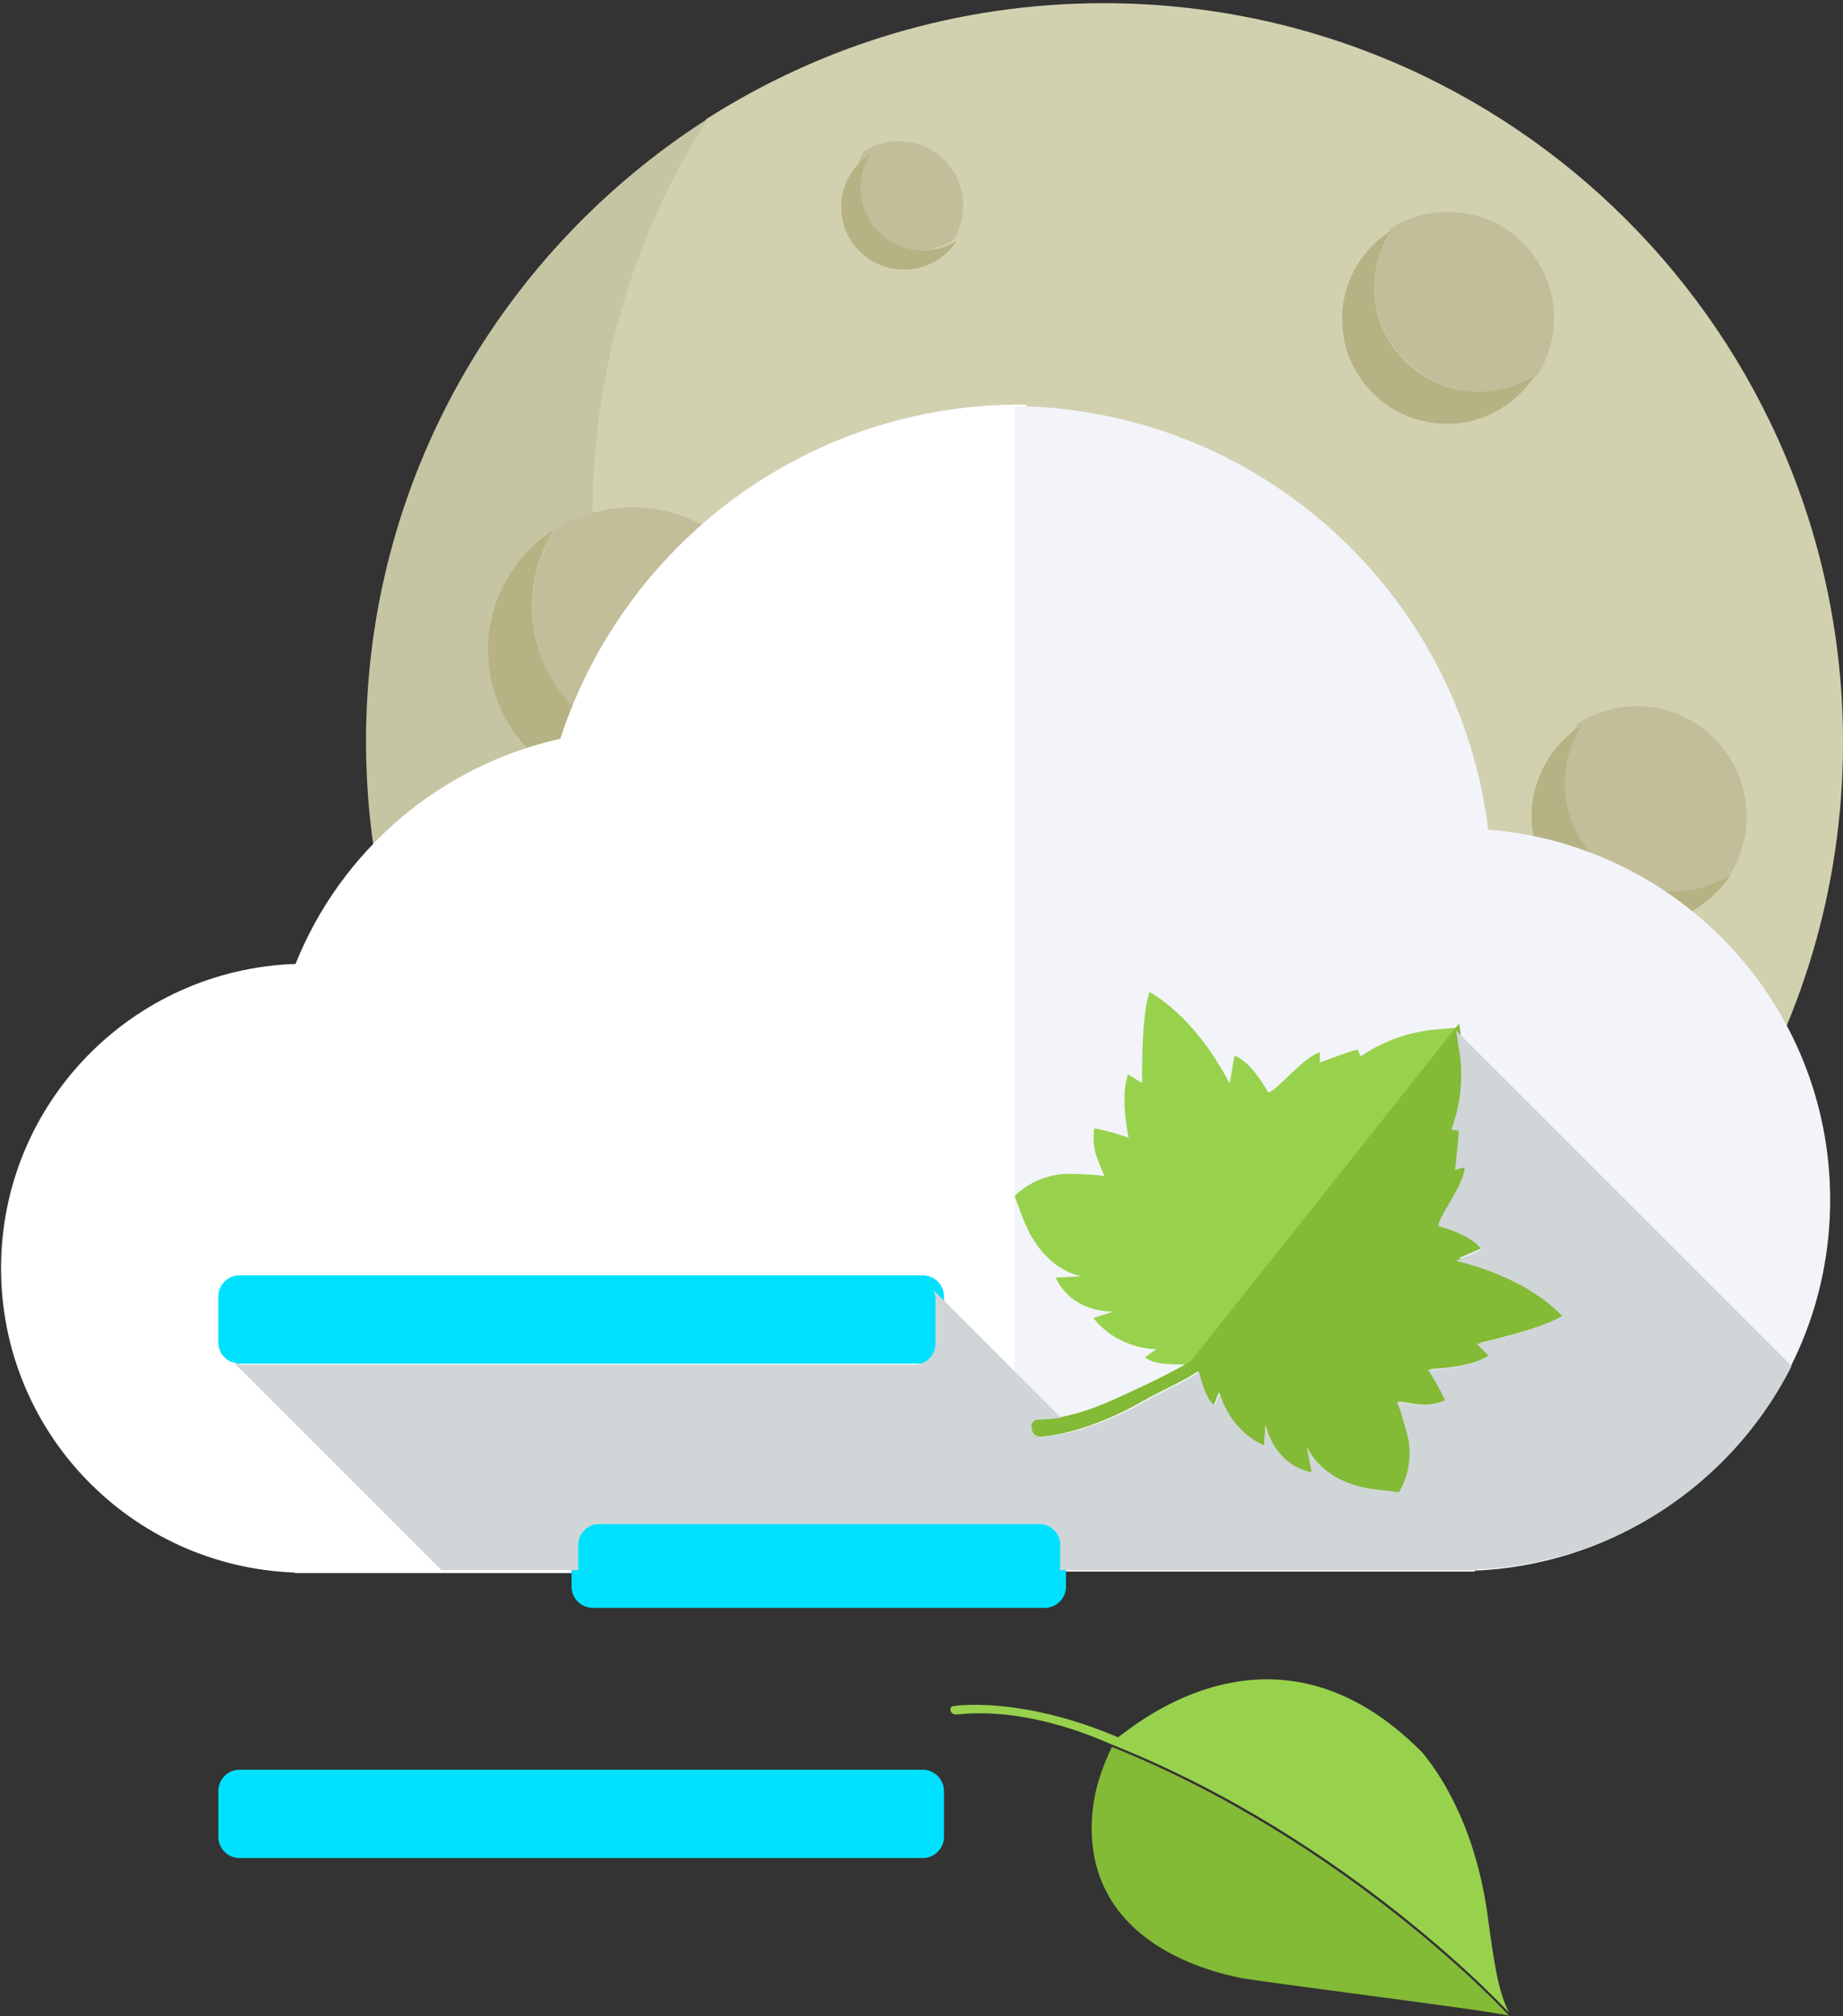 <svg width="287" height="314" xmlns="http://www.w3.org/2000/svg" xmlns:xlink="http://www.w3.org/1999/xlink" xmlns:svgjs="http://svgjs.com/svgjs" viewBox="1399 1599 287 314"><rect x="1399" y="1599" width="287" height="314" fill="#333333" stroke="none"/><svg width="195" height="196" xmlns="http://www.w3.org/2000/svg" xmlns:xlink="http://www.w3.org/1999/xlink" xmlns:svgjs="http://svgjs.com/svgjs" viewBox="0 0.497 195 195.006" fill="#d1d1b0" x="1491" y="1599"><svg xmlns="http://www.w3.org/2000/svg" xmlns:xlink="http://www.w3.org/1999/xlink" width="195" height="196" viewBox="1.371 1.817 193.274 193.28"><path paint-order="stroke fill markers" fill-rule="evenodd" d="M80.516 1.817c-22.565 0-43.574 6.575-61.288 17.873C7.935 37.396 1.37 58.41 1.37 80.974c0 63.03 51.085 114.124 114.132 114.124 22.55 0 43.568-6.569 61.28-17.86 11.288-17.713 17.863-38.722 17.863-61.29 0-63.034-51.096-114.13-114.13-114.13z"/></svg></svg><svg width="212" height="213" xmlns="http://www.w3.org/2000/svg" xmlns:xlink="http://www.w3.org/1999/xlink" xmlns:svgjs="http://svgjs.com/svgjs" viewBox="0 0.5 212 212.001" fill="#c6c5a3" x="1456" y="1617"><svg xmlns="http://www.w3.org/2000/svg" xmlns:xlink="http://www.w3.org/1999/xlink" width="212" height="213" viewBox="1.386 1.826 210.251 210.252"><path paint-order="stroke fill markers" fill-rule="evenodd" d="M36.371 62.974c0-22.51 6.54-43.472 17.78-61.148C22.457 22.104 1.386 57.53 1.386 97.947c0 63.035 51.103 114.131 114.13 114.131 40.415 0 75.845-21.063 96.12-52.755-17.68 11.236-38.643 17.775-61.133 17.775-63.047 0-114.132-51.093-114.132-114.124z"/></svg></svg><svg width="38" height="38" xmlns="http://www.w3.org/2000/svg" xmlns:xlink="http://www.w3.org/1999/xlink" xmlns:svgjs="http://svgjs.com/svgjs" viewBox="0 0.005 38 37.99" fill="#c1be99" x="1482" y="1678"><svg xmlns="http://www.w3.org/2000/svg" xmlns:xlink="http://www.w3.org/1999/xlink" width="38" height="38" viewBox="1.068 1.479 36.236 36.227"><path paint-order="stroke fill markers" fill-rule="evenodd" d="M15.904 1.48c-4.221 0-8.164 1.23-11.489 3.344A21.359 21.359 0 0 0 1.068 16.31c0 11.826 9.57 21.397 21.4 21.397 4.227 0 8.164-1.229 11.48-3.35a21.22 21.22 0 0 0 3.356-11.483c0-11.816-9.585-21.394-21.4-21.394z"/></svg></svg><svg width="53" height="52" xmlns="http://www.w3.org/2000/svg" xmlns:xlink="http://www.w3.org/1999/xlink" xmlns:svgjs="http://svgjs.com/svgjs" viewBox="0.5 0 52 52" fill="#c1be99" x="1554" y="1679"><svg xmlns="http://www.w3.org/2000/svg" xmlns:xlink="http://www.w3.org/1999/xlink" width="53" height="52" viewBox="1.921 1.089 50.781 50.781"><path paint-order="stroke fill markers" fill-rule="evenodd" d="M22.72 1.089A29.815 29.815 0 0 0 6.621 5.787a29.842 29.842 0 0 0-4.7 16.095c0 16.56 13.423 29.988 29.989 29.988 5.925 0 11.439-1.725 16.097-4.691a29.873 29.873 0 0 0 4.695-16.098c0-16.566-13.423-29.992-29.982-29.992z"/></svg></svg><svg width="23" height="23" xmlns="http://www.w3.org/2000/svg" xmlns:xlink="http://www.w3.org/1999/xlink" xmlns:svgjs="http://svgjs.com/svgjs" viewBox="0.002 0 22.997 23" fill="#c1be99" x="1514" y="1760"><svg xmlns="http://www.w3.org/2000/svg" xmlns:xlink="http://www.w3.org/1999/xlink" width="23" height="23" viewBox="1.3 1.627 21.217 21.22"><path paint-order="stroke fill markers" fill-rule="evenodd" d="M9.986 1.627c-2.475 0-4.78.72-6.734 1.964A12.48 12.48 0 0 0 1.3 10.318c0 6.926 5.599 12.529 12.526 12.529a12.5 12.5 0 0 0 6.726-1.96 12.464 12.464 0 0 0 1.965-6.733c0-6.915-5.61-12.527-12.531-12.527z"/></svg></svg><svg width="28" height="28" xmlns="http://www.w3.org/2000/svg" xmlns:xlink="http://www.w3.org/1999/xlink" xmlns:svgjs="http://svgjs.com/svgjs" viewBox="0 0.002 28 27.996" fill="#c1be99" x="1613" y="1632"><svg xmlns="http://www.w3.org/2000/svg" xmlns:xlink="http://www.w3.org/1999/xlink" width="28" height="28" viewBox="1.411 1.736 26.022 26.018"><path paint-order="stroke fill markers" fill-rule="evenodd" d="M12.076 1.736a15.21 15.21 0 0 0-8.25 2.405 15.214 15.214 0 0 0-2.415 8.254c0 8.474 6.891 15.359 15.366 15.359 3.038 0 5.865-.88 8.254-2.405a15.308 15.308 0 0 0 2.402-8.25c0-8.482-6.865-15.363-15.357-15.363z"/></svg></svg><svg width="17" height="17" xmlns="http://www.w3.org/2000/svg" xmlns:xlink="http://www.w3.org/1999/xlink" xmlns:svgjs="http://svgjs.com/svgjs" viewBox="0.004 0 16.992 17" fill="#c1be99" x="1532" y="1621"><svg xmlns="http://www.w3.org/2000/svg" xmlns:xlink="http://www.w3.org/1999/xlink" width="17" height="17" viewBox="1.691 1.693 14.813 14.819"><path paint-order="stroke fill markers" fill-rule="evenodd" d="M7.757 1.693a8.712 8.712 0 0 0-4.695 1.365 8.722 8.722 0 0 0-1.371 4.7c0 4.835 3.906 8.755 8.746 8.755a8.697 8.697 0 0 0 4.695-1.372A8.746 8.746 0 0 0 7.757 1.694z"/></svg></svg><svg width="29" height="29" xmlns="http://www.w3.org/2000/svg" xmlns:xlink="http://www.w3.org/1999/xlink" xmlns:svgjs="http://svgjs.com/svgjs" viewBox="0.002 0 28.997 29" fill="#c1be99" x="1642" y="1709"><svg xmlns="http://www.w3.org/2000/svg" xmlns:xlink="http://www.w3.org/1999/xlink" width="29" height="29" viewBox="1.582 1.721 27.021 27.024"><path paint-order="stroke fill markers" fill-rule="evenodd" d="M12.652 1.72c-3.168 0-6.11.907-8.577 2.503a15.778 15.778 0 0 0-2.493 8.561c0 8.813 7.144 15.961 15.957 15.961 3.155 0 6.091-.915 8.565-2.492 1.59-2.482 2.5-5.42 2.5-8.576 0-8.81-7.146-15.956-15.952-15.956z"/></svg></svg><svg width="25" height="25" xmlns="http://www.w3.org/2000/svg" xmlns:xlink="http://www.w3.org/1999/xlink" xmlns:svgjs="http://svgjs.com/svgjs" viewBox="0 0.002 25 24.996" fill="#c1be99" x="1595" y="1777"><svg xmlns="http://www.w3.org/2000/svg" xmlns:xlink="http://www.w3.org/1999/xlink" width="25" height="25" viewBox="1.221 1.404 23.298 23.294"><path paint-order="stroke fill markers" fill-rule="evenodd" d="M10.756 1.404c-2.717 0-5.247.794-7.383 2.153a13.67 13.67 0 0 0-2.152 7.388c0 7.593 6.156 13.753 13.751 13.753 2.717 0 5.252-.789 7.389-2.15a13.683 13.683 0 0 0 2.158-7.39c0-7.596-6.163-13.754-13.763-13.754z"/></svg></svg><svg width="30" height="30" xmlns="http://www.w3.org/2000/svg" xmlns:xlink="http://www.w3.org/1999/xlink" xmlns:svgjs="http://svgjs.com/svgjs" viewBox="0.002 0 29.997 30" fill="#b7b284" x="1608" y="1635"><svg xmlns="http://www.w3.org/2000/svg" xmlns:xlink="http://www.w3.org/1999/xlink" width="30" height="30" viewBox="1.705 1.187 28.277 28.28"><path paint-order="stroke fill markers" fill-rule="evenodd" d="M6.411 9.395c0-3.026.874-5.84 2.385-8.208-4.259 2.732-7.09 7.48-7.09 12.913 0 8.489 6.878 15.368 15.37 15.368 5.433 0 10.177-2.84 12.907-7.094a15.252 15.252 0 0 1-8.206 2.38c-8.475 0-15.366-6.885-15.366-15.359z"/></svg></svg><svg width="18" height="18" xmlns="http://www.w3.org/2000/svg" xmlns:xlink="http://www.w3.org/1999/xlink" xmlns:svgjs="http://svgjs.com/svgjs" viewBox="0.002 0 17.996 18" fill="#b7b284" x="1530" y="1623"><svg xmlns="http://www.w3.org/2000/svg" xmlns:xlink="http://www.w3.org/1999/xlink" width="18" height="18" viewBox="1.003 1.083 16.105 16.109"><path paint-order="stroke fill markers" fill-rule="evenodd" d="M3.69 5.759c0-1.72.498-3.315 1.36-4.676C2.622 2.638 1.002 5.34 1.002 8.44a8.749 8.749 0 0 0 8.754 8.752c3.087 0 5.786-1.615 7.352-4.04a8.73 8.73 0 0 1-4.672 1.36c-4.84 0-8.746-3.92-8.746-8.753z"/></svg></svg><svg width="57" height="58" xmlns="http://www.w3.org/2000/svg" xmlns:xlink="http://www.w3.org/1999/xlink" xmlns:svgjs="http://svgjs.com/svgjs" viewBox="0 0.499 57 57.003" fill="#b7b284" x="1545" y="1683"><svg xmlns="http://www.w3.org/2000/svg" xmlns:xlink="http://www.w3.org/1999/xlink" width="57" height="58" viewBox="1.733 1.817 55.233 55.236"><path paint-order="stroke fill markers" fill-rule="evenodd" d="M10.921 17.882c0-5.914 1.73-11.421 4.677-16.065C7.27 7.145 1.733 16.454 1.733 27.081c0 16.553 13.423 29.973 29.987 29.973 10.615 0 19.926-5.532 25.246-13.858A29.82 29.82 0 0 1 40.91 47.87c-16.566 0-29.989-13.429-29.989-29.988z"/></svg></svg><svg width="32" height="31" xmlns="http://www.w3.org/2000/svg" xmlns:xlink="http://www.w3.org/1999/xlink" xmlns:svgjs="http://svgjs.com/svgjs" viewBox="0.507 0 30.987 31" fill="#b7b284" x="1637" y="1712"><svg xmlns="http://www.w3.org/2000/svg" xmlns:xlink="http://www.w3.org/1999/xlink" width="32" height="31" viewBox="1.68 1.259 29.375 29.388"><path paint-order="stroke fill markers" fill-rule="evenodd" d="M6.582 9.784c0-3.144.904-6.066 2.474-8.525C4.627 4.1 1.68 9.032 1.68 14.677c0 8.812 7.145 15.97 15.972 15.97 5.633 0 10.565-2.949 13.403-7.367a15.916 15.916 0 0 1-8.516 2.465c-8.813 0-15.957-7.148-15.957-15.96z"/></svg></svg><svg width="27" height="27" xmlns="http://www.w3.org/2000/svg" xmlns:xlink="http://www.w3.org/1999/xlink" xmlns:svgjs="http://svgjs.com/svgjs" viewBox="1.074 0 24.852 27" fill="#b7b284" x="1591" y="1779"><svg xmlns="http://www.w3.org/2000/svg" xmlns:xlink="http://www.w3.org/1999/xlink" width="27" height="27" viewBox="1.999 1.404 25.324 27.513"><path paint-order="stroke fill markers" fill-rule="evenodd" d="M12.244 1.913c1.123-.3 2.293-.509 3.512-.509-1.219 0-2.39.208-3.512.51zm-6.023 9.032c0-2.706.782-5.225 2.14-7.351C4.542 6.038 2 10.292 2 15.157c0 7.604 6.158 13.76 13.757 13.76 4.871 0 9.122-2.54 11.568-6.35a13.713 13.713 0 0 1-7.352 2.131c-7.595 0-13.751-6.16-13.751-13.753z"/></svg></svg><svg width="25" height="25" xmlns="http://www.w3.org/2000/svg" xmlns:xlink="http://www.w3.org/1999/xlink" xmlns:svgjs="http://svgjs.com/svgjs" viewBox="0.003 0 24.994 25" fill="#b7b284" x="1510" y="1762"><svg xmlns="http://www.w3.org/2000/svg" xmlns:xlink="http://www.w3.org/1999/xlink" width="25" height="25" viewBox="1.46 1.628 23.055 23.061"><path paint-order="stroke fill markers" fill-rule="evenodd" d="M5.3 8.318c0-2.463.716-4.759 1.94-6.69-3.468 2.228-5.78 6.097-5.78 10.526 0 6.924 5.598 12.534 12.526 12.534 4.428 0 8.297-2.31 10.529-5.782a12.52 12.52 0 0 1-6.689 1.94C10.9 20.847 5.3 15.245 5.3 8.319z"/></svg></svg><svg width="41" height="42" xmlns="http://www.w3.org/2000/svg" xmlns:xlink="http://www.w3.org/1999/xlink" xmlns:svgjs="http://svgjs.com/svgjs" viewBox="0 0.504 41 40.993" fill="#b7b284" x="1475" y="1681"><svg xmlns="http://www.w3.org/2000/svg" xmlns:xlink="http://www.w3.org/1999/xlink" width="41" height="42" viewBox="1.51 1.898 39.372 39.365"><path paint-order="stroke fill markers" fill-rule="evenodd" d="M8.068 13.31a21.34 21.34 0 0 1 3.306-11.412C5.447 5.703 1.51 12.311 1.51 19.873c0 11.815 9.578 21.39 21.394 21.39 7.57 0 14.175-3.948 17.978-9.872a21.215 21.215 0 0 1-11.415 3.315c-11.829 0-21.4-9.571-21.4-21.397z"/></svg></svg><svg width="160" height="182" xmlns="http://www.w3.org/2000/svg" xmlns:xlink="http://www.w3.org/1999/xlink" xmlns:svgjs="http://svgjs.com/svgjs" viewBox="0.166 0 159.669 182" fill="#fff" x="1399" y="1662"><svg xmlns="http://www.w3.org/2000/svg" xmlns:xlink="http://www.w3.org/1999/xlink" width="160" height="182" viewBox="1.427 1.782 157.738 179.799"><path paint-order="stroke fill markers" fill-rule="evenodd" d="M158.298 1.782c-33.094 0-61.104 21.587-70.834 51.429-18.61 4.138-33.78 17.276-40.737 34.641-25.157.856-45.3 21.461-45.3 46.822 0 25.326 20.073 45.9 45.17 46.823v.084h112.568V1.825c-.29-.013-.576-.043-.867-.043z"/></svg></svg><svg width="127" height="182" xmlns="http://www.w3.org/2000/svg" xmlns:xlink="http://www.w3.org/1999/xlink" xmlns:svgjs="http://svgjs.com/svgjs" viewBox="0 0.242 127 181.515" fill="#f2f4f9" x="1557" y="1662"><svg xmlns="http://www.w3.org/2000/svg" xmlns:xlink="http://www.w3.org/1999/xlink" width="127" height="182" viewBox="1.165 1.825 125.769 179.756"><path paint-order="stroke fill markers" fill-rule="evenodd" d="M74.2 67.156C69.725 30.611 38.826 2.256 1.165 1.825v179.756h70.961v-.133c30.487-1.322 54.809-26.383 54.809-57.195 0-30.11-23.23-54.75-52.735-57.097z"/></svg></svg><svg width="113" height="15" xmlns="http://www.w3.org/2000/svg" xmlns:xlink="http://www.w3.org/1999/xlink" xmlns:svgjs="http://svgjs.com/svgjs" viewBox="0 0.626 113 13.749" fill="#00e1ff" x="1433" y="1797"><svg xmlns="http://www.w3.org/2000/svg" xmlns:xlink="http://www.w3.org/1999/xlink" width="113" height="15" viewBox="1.713 1.296 110.417 13.435"><path paint-order="stroke fill markers" fill-rule="evenodd" d="M112.13 11.507a3.235 3.235 0 0 1-3.22 3.223H4.932a3.232 3.232 0 0 1-3.22-3.223V4.522a3.235 3.235 0 0 1 3.22-3.226h103.976a3.238 3.238 0 0 1 3.221 3.226v6.985z"/></svg></svg><svg width="113" height="15" xmlns="http://www.w3.org/2000/svg" xmlns:xlink="http://www.w3.org/1999/xlink" xmlns:svgjs="http://svgjs.com/svgjs" viewBox="0 0.622 113 13.757" fill="#00e1ff" x="1433" y="1874"><svg xmlns="http://www.w3.org/2000/svg" xmlns:xlink="http://www.w3.org/1999/xlink" width="113" height="15" viewBox="1.713 1.389 110.417 13.442"><path paint-order="stroke fill markers" fill-rule="evenodd" d="M112.13 11.603c0 1.772-1.456 3.228-3.22 3.228H4.932c-1.768 0-3.22-1.456-3.22-3.228V4.628c0-1.77 1.452-3.24 3.22-3.24h103.976c1.765 0 3.221 1.47 3.221 3.24v6.975z"/></svg></svg><svg width="77" height="15" xmlns="http://www.w3.org/2000/svg" xmlns:xlink="http://www.w3.org/1999/xlink" xmlns:svgjs="http://svgjs.com/svgjs" viewBox="0 0.584 77 13.833" fill="#00e1ff" x="1488" y="1835"><svg xmlns="http://www.w3.org/2000/svg" xmlns:xlink="http://www.w3.org/1999/xlink" width="77" height="15" viewBox="1.788 1.447 74.692 13.418"><path paint-order="stroke fill markers" fill-rule="evenodd" d="M76.48 11.65c0 1.772-1.455 3.215-3.228 3.215H5.01a3.227 3.227 0 0 1-3.22-3.215V4.664a3.232 3.232 0 0 1 3.22-3.217h68.243c1.773 0 3.229 1.45 3.229 3.217v6.986z"/></svg></svg><svg width="69" height="59" xmlns="http://www.w3.org/2000/svg" xmlns:xlink="http://www.w3.org/1999/xlink" xmlns:svgjs="http://svgjs.com/svgjs" viewBox="0 0.496 69 58.007" fill="#98d24d" x="1557" y="1753"><svg xmlns="http://www.w3.org/2000/svg" xmlns:xlink="http://www.w3.org/1999/xlink" width="69" height="59" viewBox="1.354 1.505 67.432 56.689"><path paint-order="stroke fill markers" fill-rule="evenodd" d="M65.018 7.253c-6.71.709-10.99 4.078-10.99 4.078l-.474-1.086c-1.807.477-5.762 2.008-5.762 2.008l.035-1.586c-2.631.783-6.726 6.1-7.897 6.1-2.946-5.187-5.13-5.554-5.13-5.554l-.717 4.233c-5.64-10.811-12.18-13.84-12.198-13.941-1.304 3.517-1.122 13.853-1.122 13.853l-2.146-1.313c-1.274 3.458.083 9.643.083 9.643s-2.473-.938-5.216-1.446c-.46 3.28.595 4.884 1.553 7.317-.601-.101-.613-.232-4.816-.365-5.616-.236-8.867 3.372-8.867 3.372l1.03 2.743c3.004 8.704 9.148 9.458 9.148 9.458l-3.93.202c2.535 5.506 8.807 5.178 8.807 5.178l-3.07.97c3.858 4.881 9.602 4.754 9.602 4.754l-1.735 1.203c1.316 1.259 4.75 1.134 6.873 1.099L68.785 6.919l-3.767.334z"/></svg></svg><svg width="84" height="74" xmlns="http://www.w3.org/2000/svg" xmlns:xlink="http://www.w3.org/1999/xlink" xmlns:svgjs="http://svgjs.com/svgjs" viewBox="0 0.427 84 73.146" fill="#83ba36" x="1559" y="1758"><svg xmlns="http://www.w3.org/2000/svg" xmlns:xlink="http://www.w3.org/1999/xlink" width="84" height="74" viewBox="2.027 1.908 82.214 71.591"><path paint-order="stroke fill markers" fill-rule="evenodd" d="M60.124 64.098c-1.128-4.053-1.261-4.04-1.504-4.592 2.595.341 4.415.987 7.479-.24-1.135-2.539-2.639-4.722-2.639-4.722s6.32-.158 9.377-2.215l-1.783-1.78s10.081-2.268 13.187-4.388c-.096.012-4.598-5.613-16.45-8.518l3.954-1.71s-.884-2.025-6.623-3.659c-.292-1.134 3.912-6.376 4.04-9.126l-1.528.421s.545-4.218.582-6.087l-1.166-.191s2.245-4.955 1.342-11.651l-.577-3.732-.899 1.12.87-1.11-40.707 51.255c-.51.473-3.47 2.208-11.537 5.877-8.068 3.664-11.483 3.027-12.666 3.233-1.177.22-.788 1.389-.788 1.389s0 1.311 1.644 1.232c1.633-.092 7.697-.764 15.941-5.49 3.086-1.765 6.204-3.03 8.339-4.53.485 1.992 1.202 4.402 2.427 5.17l.753-1.968s1.237 5.61 6.901 8.188l.212-3.209s1.17 6.17 7.122 7.328l-.74-3.87s2.19 5.787 11.373 6.635l2.9.34s2.735-4.009 1.164-9.4z"/></svg></svg><svg width="65" height="42" xmlns="http://www.w3.org/2000/svg" xmlns:xlink="http://www.w3.org/1999/xlink" xmlns:svgjs="http://svgjs.com/svgjs" viewBox="0 0.072 65 41.857" fill="#83ba36" x="1569" y="1871"><svg xmlns="http://www.w3.org/2000/svg" xmlns:xlink="http://www.w3.org/1999/xlink" width="65" height="42" viewBox="1.503 1.016 63.148 40.664"><path paint-order="stroke fill markers" fill-rule="evenodd" d="M1.509 12.735c-.425 19.301 20.787 22.856 23.05 23.328 7.133 1.105 37.327 4.877 40.092 5.618 0 0-24.104-26.24-60.085-40.665-2.876 5.993-2.972 9.73-3.057 11.72z"/></svg></svg><svg width="87" height="53" xmlns="http://www.w3.org/2000/svg" xmlns:xlink="http://www.w3.org/1999/xlink" xmlns:svgjs="http://svgjs.com/svgjs" viewBox="0 0.542 87 51.915" fill="#98d24d" x="1547" y="1860"><svg xmlns="http://www.w3.org/2000/svg" xmlns:xlink="http://www.w3.org/1999/xlink" width="87" height="53" viewBox="1.586 12.92 85.065 50.761"><path paint-order="stroke fill markers" fill-rule="evenodd" d="M2.831 18.249c11.507-1.165 22.826 4.44 23.735 4.767C62.547 37.441 86.65 63.681 86.65 63.681c-1.673-3.277-2.256-7.365-3.286-14.946-2.008-14.4-7.916-22.26-9.966-24.712-22.316-22.539-43.679-4.087-46.286-2.28-15.044-6.382-24.979-4.755-24.979-4.755s-.655.024-.533.631c.157.691.654.667 1.23.63z"/></svg></svg><svg width="243" height="85" xmlns="http://www.w3.org/2000/svg" xmlns:xlink="http://www.w3.org/1999/xlink" xmlns:svgjs="http://svgjs.com/svgjs" viewBox="0 0.464 243 84.072" fill="#d0d5d8" x="1435" y="1759"><svg xmlns="http://www.w3.org/2000/svg" width="243" height="85" viewBox="1.001 1.919 241.814 83.662"><path paint-order="stroke fill markers" fill-rule="evenodd" d="M190.827 1.958c.019.14.116.754.565 3.682.903 6.696-1.342 11.65-1.342 11.65l1.166.192c-.037 1.87-.582 6.087-.582 6.087l1.527-.42c-.127 2.75-4.33 7.99-4.039 9.125 5.739 1.634 6.623 3.66 6.623 3.66l-3.954 1.71c11.852 2.904 16.354 8.529 16.45 8.517-3.106 2.12-13.187 4.389-13.187 4.389l1.783 1.78c-3.056 2.056-9.377 2.214-9.377 2.214s1.504 2.183 2.639 4.721c-3.064 1.228-4.884.582-7.479.24.243.553.376.54 1.504 4.593 1.57 5.391-1.164 9.4-1.164 9.4l-2.9-.34c-9.184-.848-11.373-6.636-11.373-6.636l.74 3.87c-5.951-1.158-7.122-7.327-7.122-7.327l-.212 3.21c-5.664-2.58-6.901-8.19-6.901-8.19l-.753 1.969c-1.225-.768-1.942-3.178-2.427-5.17-2.135 1.5-5.253 2.765-8.339 4.53-8.244 4.726-14.308 5.398-15.941 5.49-1.644.08-1.644-1.232-1.644-1.232s-.389-1.168.788-1.389c.595-.103 1.737.003 3.738-.318L109.79 42.14c.2.421.34.881.34 1.382v6.985a3.235 3.235 0 0 1-3.222 3.223H2.933c-.737 0-1.389-.294-1.932-.716l32.57 32.567h21.217v-3.917a3.232 3.232 0 0 1 3.221-3.217h68.243c1.773 0 3.229 1.45 3.229 3.217v3.917h64.645v-.133c21.333-.923 39.615-13.491 48.69-31.503L190.827 1.958zm-.042-.04l-.869 1.11.887-1.094-.018-.015z"/></svg></svg></svg>